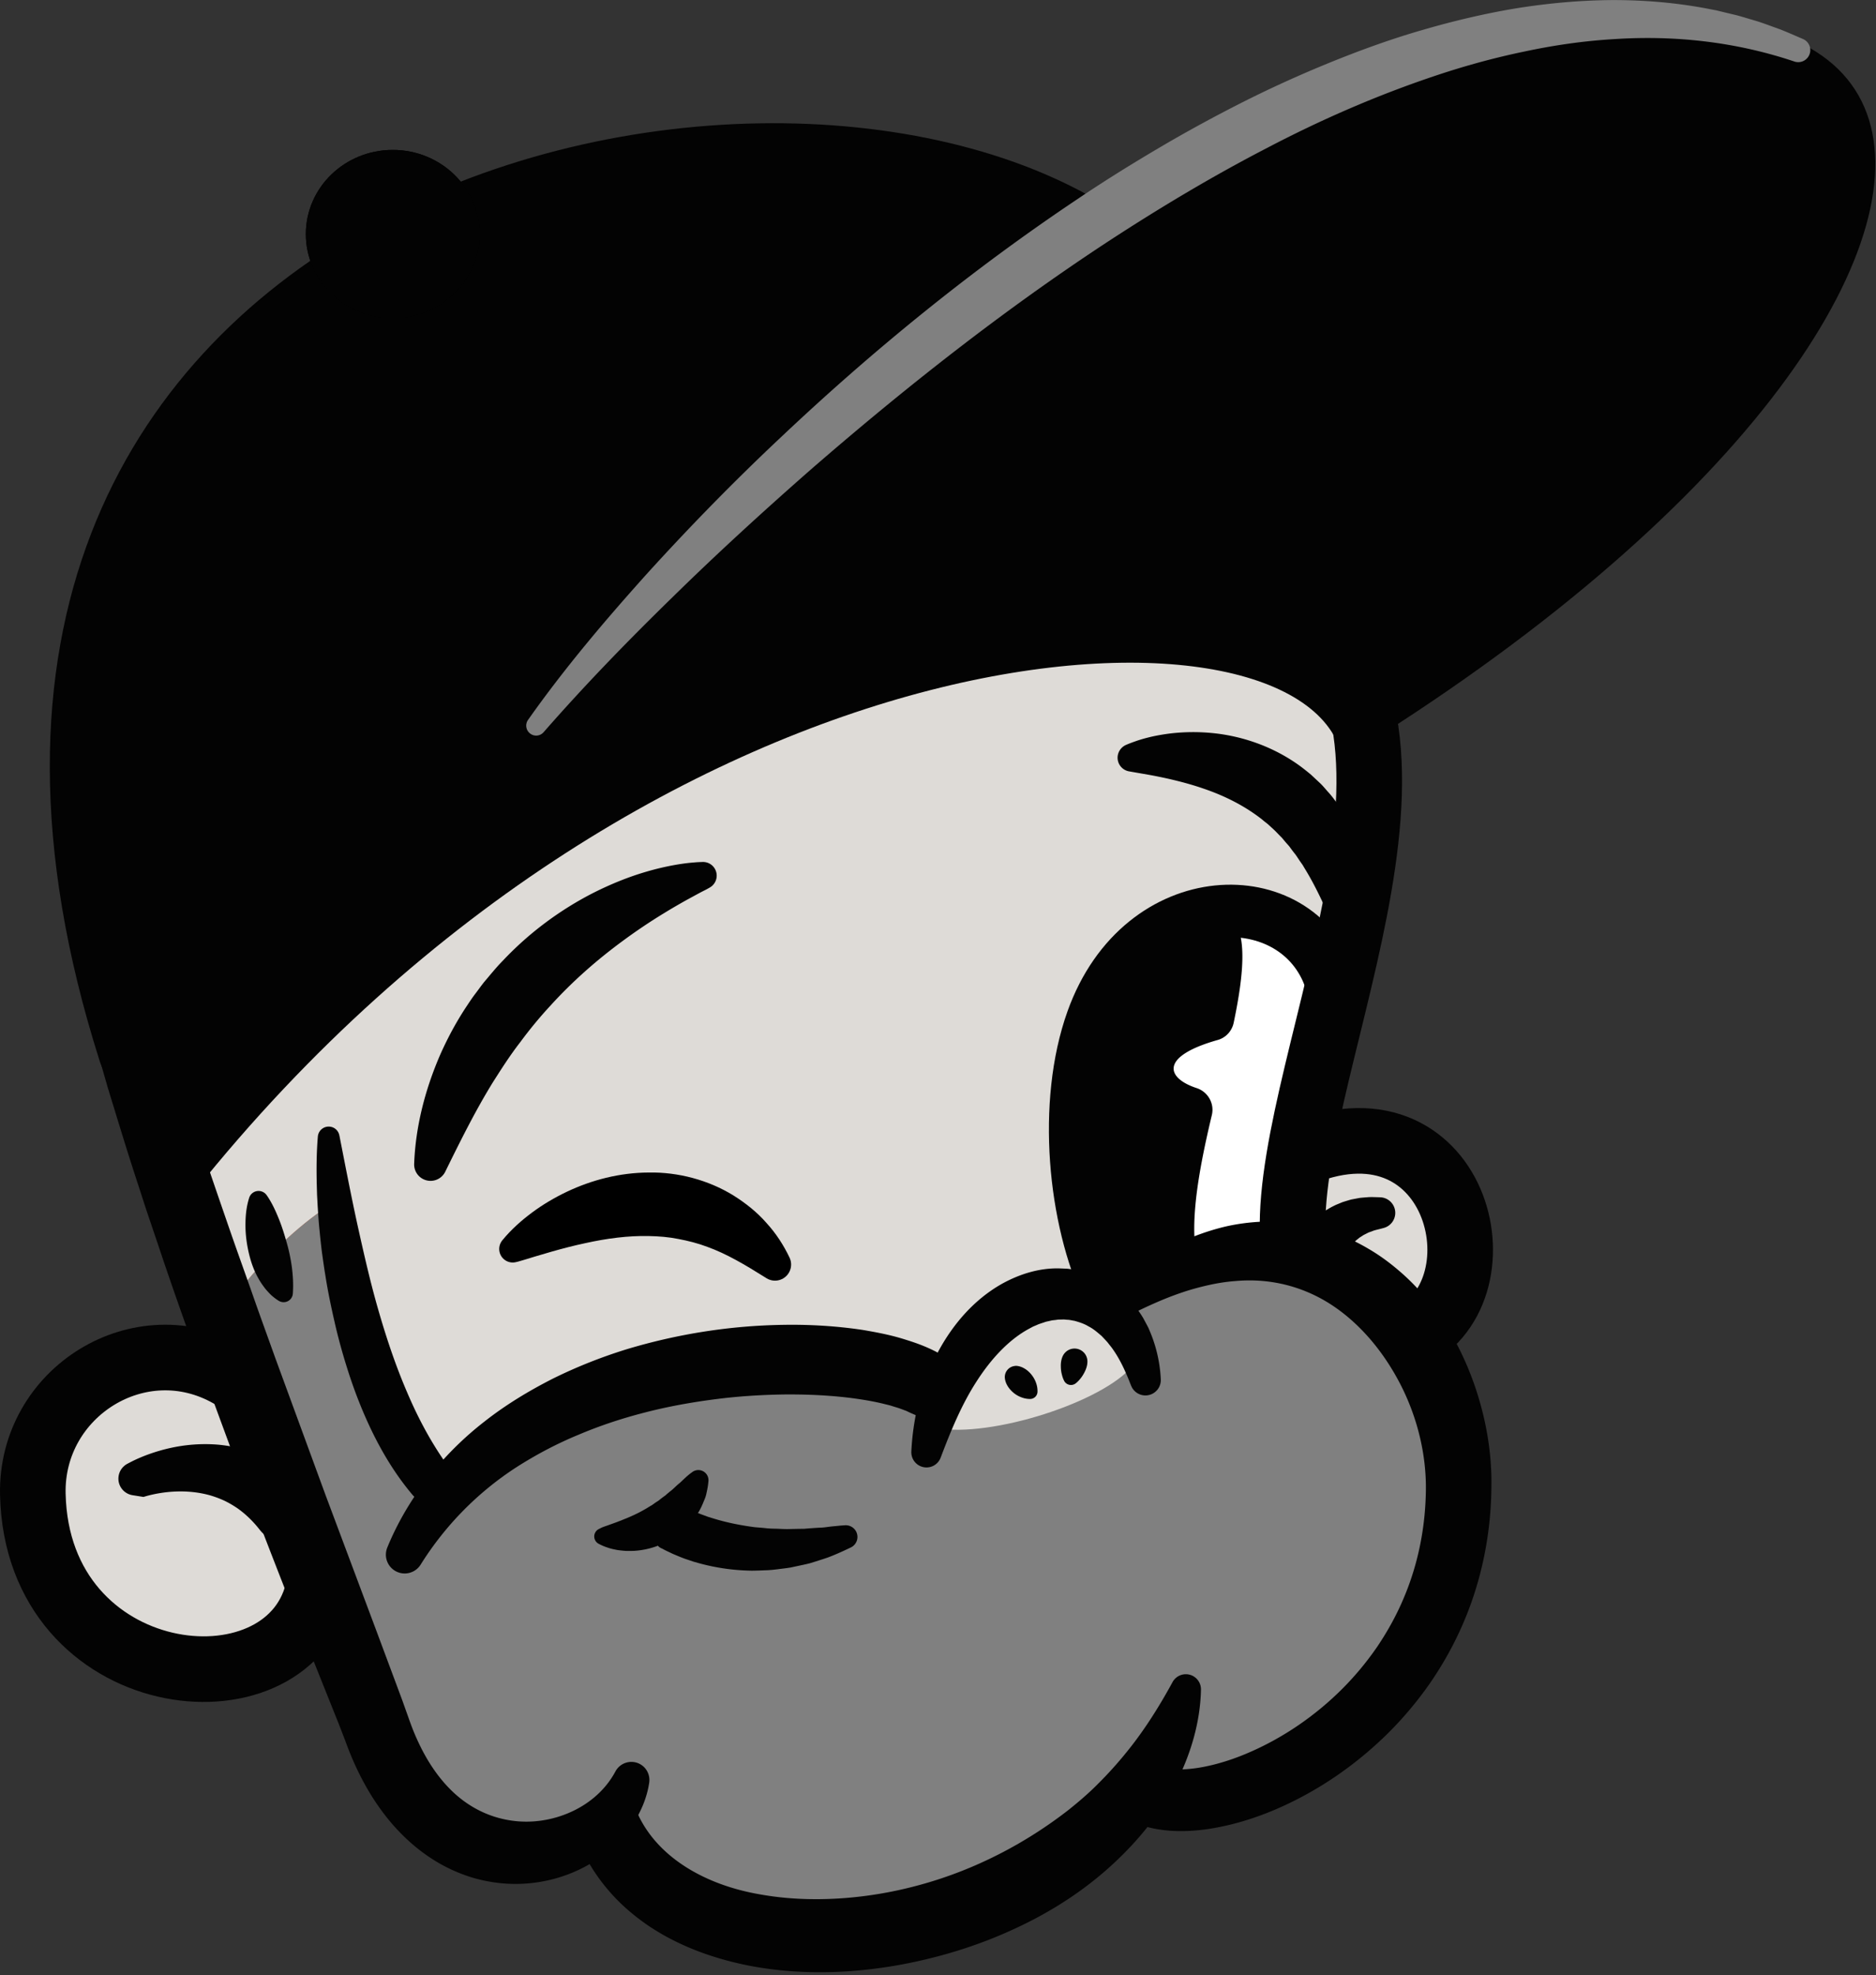 <svg width="572" height="602" fill="none" xmlns="http://www.w3.org/2000/svg"><rect width="100%" height="100%" fill="#333333" stroke="none"/><path d="M56.86 507.29c25.68 0 46.499-20.595 46.499-46s-20.818-46-46.5-46c-25.68 0-46.5 20.595-46.5 46s20.82 46 46.5 46zm352.499-83c20.987 0 38-16.83 38-37.59 0-20.76-17.013-37.59-38-37.59-20.986 0-38 16.83-38 37.59 0 20.76 17.014 37.59 38 37.59z" fill="#DEDBD7"/><path d="M51.36 357.29c9 31 68.079 170.4 71.839 179.98 11 28 50.24 29.96 59 19 42 60 131.72 33.27 165-10 61 8 119.16-89.98 92.16-125.98-24.87-33.16-11-34-47-45 5 12 34.21-161 26-161-1 0-144-132-367 143z" fill="#DEDBD7"/><path d="M56.86 507.29c25.68 0 46.499-20.595 46.499-46s-20.818-46-46.5-46c-25.68 0-46.5 20.595-46.5 46s20.82 46 46.5 46zm352.499-83c20.987 0 38-16.83 38-37.59 0-20.76-17.013-37.59-38-37.59-20.986 0-38 16.83-38 37.59 0 20.76 17.014 37.59 38 37.59z" fill="#DEDBD7"/><path d="M51.36 357.29c9 31 68.079 170.4 71.839 179.98 11 28 50.24 29.96 59 19 42 60 131.72 33.27 165-10 61 8 119.16-89.98 92.16-125.98-24.87-33.16-11-34-47-45 5 12 34.21-161 26-161-1 0-144-132-367 143z" fill="#DEDBD7"/><path d="M67.2 401.27s52.229 126.42 55.999 136c11 28 50.24 29.96 59 19 42 60 131.72 33.27 165-10 61 8 115-91 88-127-24.87-33.16-41-56-97-20 5 12 10.16 20.02 9.16 21.02-9 11-43 22-60 19-.98-.17-.16-18.02-.16-18.02s-76-38-155 29c-26-40-25.34-53.83-30-84-21 13-35 35-35 35z" fill="#CA5C3A"/><path d="M67.2 401.27s52.229 126.42 55.999 136c11 28 50.24 29.96 59 19 42 60 131.72 33.27 165-10 61 8 115-91 88-127-24.87-33.16-41-56-97-20 5 12 8.16 16.02 7.16 17.02-9 11-43 22-60 19-.98-.17 1.84-14.02 1.84-14.02s-76-38-155 29c-26-40-25.34-53.83-30-84-21 13-35 35-35 35z" fill="gray"/><path d="M338.07 393.93c-10.69-22.33-14.09-57.76-5.04-83.03 15.03-41.97 62.67-42.14 72.67-12.14 0 0-10.34 91.52-14.34 90.52s-49 5-49 5" fill="#fff"/><path d="M405.7 298.77c-10-30-57.64-29.84-72.67 12.14-9.05 25.27-5.65 60.7 5.04 83.03" stroke="#030303" stroke-width="16" stroke-miterlimit="10" stroke-linecap="round"/><path d="M364.87 331.65c-9.3-3.06-11.4-9.63 6.43-14.67 2.46-.69 4.32-2.72 4.85-5.22 3.44-16.47 4.49-29.89-2.73-33.92 0 0-31.02-12.88-47.05 34.44-10.54 31.11 6.58 81.85 6.58 81.85s14.01-2.99 32.82-7.62c-3.4-10.24-1.2-26.08 3.73-46.65.83-3.51-1.18-7.07-4.63-8.21zm-261.38 14.48c1.75 8.92 3.49 17.96 5.42 26.83 1.97 8.87 3.95 17.7 6.45 26.33 2.48 8.63 5.32 17.09 8.8 25.15 3.43 8.08 7.56 15.7 12.47 22.49l.09.12c2.25 3.11 1.55 7.46-1.56 9.72-2.96 2.14-7.06 1.59-9.39-1.15-6.54-7.75-11.33-16.51-15.11-25.44-1.89-4.48-3.53-9.02-4.95-13.6-1.44-4.58-2.69-9.19-3.74-13.83-1.06-4.64-2.03-9.29-2.76-13.96-.39-2.34-.71-4.68-1.04-7.01-.3-2.34-.54-4.69-.77-7.04-.24-2.35-.39-4.7-.54-7.05l-.19-3.53-.1-3.53c-.1-4.73-.06-9.39.34-14.2a3.318 3.318 0 0 1 3.58-3.04c1.51.12 2.7 1.24 2.98 2.66l.02.08z" fill="#030303"/><path d="M278.039 430.83c-.57-.25-1.12-.5-1.67-.78l-2-.74c-.67-.25-1.46-.45-2.18-.69-.71-.24-1.51-.43-2.3-.62-3.11-.8-6.5-1.37-9.9-1.83-6.85-.89-13.96-1.21-21.07-1.14-7.12.12-14.27.57-21.36 1.52-7.09.93-14.13 2.21-21.03 4-6.9 1.77-13.65 4-20.15 6.76-6.53 2.69-12.76 5.98-18.68 9.74a95.967 95.967 0 0 0-29.39 29.76l-.07.11a5.734 5.734 0 0 1-10.16-5.22c6.15-15.02 16.74-28.42 29.69-38.46 6.45-5.07 13.48-9.31 20.73-13 7.29-3.61 14.84-6.6 22.56-8.99 15.46-4.65 31.43-7.18 47.57-7.44 8.07-.14 16.18.32 24.37 1.54 4.1.7 8.21 1.46 12.4 2.75 4.2 1.29 8.4 2.74 12.96 5.59 4.67 2.92 6.08 9.07 3.16 13.74-2.65 4.24-7.96 5.79-12.41 3.86l-1.07-.46z" fill="#030303"/><path d="M41.73 288.3c8.45 28.1 17.77 56.06 27.42 83.94 2.39 6.98 4.9 13.92 7.36 20.88 2.42 6.97 4.96 13.91 7.45 20.86l15.27 41.63 15.579 41.58 7.8 20.92 1.96 5.49c.55 1.56 1.11 3.09 1.74 4.6 1.25 3 2.67 5.86 4.29 8.54 3.24 5.33 7.27 9.88 11.99 13.02 4.7 3.16 10.02 4.98 15.61 5.39 11.1.82 23.52-4.44 29.28-14.92l.2-.36a5.517 5.517 0 0 1 7.48-2.17c2.07 1.14 3.11 3.42 2.79 5.63-.66 4.49-2.47 8.82-4.98 12.62-2.53 3.81-5.77 7.1-9.44 9.78-7.34 5.36-16.39 8.34-25.65 8.48-4.63.08-9.28-.59-13.75-1.89-4.45-1.35-8.7-3.32-12.54-5.83-7.72-5-13.75-11.84-18.28-19.09-2.27-3.64-4.19-7.42-5.84-11.24-.82-1.91-1.57-3.85-2.27-5.78l-1.91-4.94-8.24-20.58c-5.57-13.76-10.96-27.62-16.31-41.49l-7.98-20.84-7.72-20.95c-5.09-13.99-10.11-28.01-14.83-42.16l-3.58-10.59-3.46-10.64c-2.31-7.09-4.49-14.23-6.68-21.37l-1.64-5.35-1.55-5.39-3.09-10.78c-1.06-3.58-1.97-7.22-2.93-10.84l-2.84-10.87c-1.4-5.34 1.8-10.81 7.14-12.21 5.22-1.37 10.56 1.66 12.1 6.78l.05.14z" fill="#030303"/><path d="M395.2 385.27c-10-47 52.86-154.88 2.51-199.93" stroke="#030303" stroke-width="20" stroke-miterlimit="10"/><path d="M310.299 416.35c1 .16 1.77.56 2.47 1.02.68.47 1.27 1.04 1.78 1.69.51.64.94 1.37 1.26 2.2.32.83.55 1.75.53 2.91a2.262 2.262 0 0 1-2.28 2.23c-1.16-.01-2.07-.27-2.89-.6-.82-.34-1.54-.78-2.17-1.31a8.616 8.616 0 0 1-1.64-1.82c-.45-.71-.82-1.48-.96-2.49a3.394 3.394 0 0 1 2.9-3.82c.33-.07.68-.06 1-.01zm21.06-2.62c.26.78.23 1.5.12 2.2-.12.7-.35 1.37-.66 2.02-.31.65-.68 1.3-1.14 1.92-.48.62-.99 1.23-1.72 1.79a2.337 2.337 0 0 1-3.49-.77c-.42-.82-.63-1.59-.8-2.35-.16-.76-.22-1.5-.22-2.22a7.4 7.4 0 0 1 .26-2.11c.2-.68.48-1.34 1.05-1.94a3.937 3.937 0 0 1 5.57-.16c.48.44.83 1.02 1.03 1.62z" fill="#030303"/><path d="M344.799 422.16c-1.53-3.96-3.21-7.67-5.39-10.77-.52-.8-1.14-1.47-1.68-2.21-.6-.68-1.22-1.31-1.81-1.95-1.31-1.13-2.57-2.23-4-2.94-1.36-.84-2.84-1.29-4.28-1.7-.75-.11-1.47-.32-2.24-.33-.38-.02-.75-.09-1.13-.09l-1.15.03c-.38-.02-.77.05-1.16.11l-1.17.13-1.18.27c-.39.08-.79.16-1.18.32-.78.27-1.57.48-2.35.85-.39.17-.78.32-1.17.5l-1.15.62c-6.19 3.33-11.64 9.25-16.02 16.09-4.45 6.87-7.75 14.79-10.88 23.07l-.05.13a4.61 4.61 0 0 1-5.96 2.68 4.632 4.632 0 0 1-2.98-4.54c.47-9.59 2.67-19.31 7.14-28.41 2.23-4.54 5.04-8.91 8.52-12.89 3.49-3.96 7.68-7.53 12.65-10.2 4.95-2.62 10.7-4.47 16.79-4.33l2.27.09c.75.05 1.51.2 2.27.3 1.51.17 2.98.66 4.45 1.07 2.88 1 5.65 2.35 8.03 4.15 2.45 1.72 4.46 3.86 6.25 6.07.81 1.15 1.64 2.29 2.34 3.48l.97 1.81c.32.6.66 1.2.89 1.83a42.514 42.514 0 0 1 3.49 15.02 4.685 4.685 0 0 1-4.46 4.9c-2.07.1-3.89-1.16-4.59-2.99l-.08-.17zm50.601-43.03c.16-.43.24-.58.33-.78.1-.21.19-.39.28-.55.18-.34.36-.67.55-.97.37-.63.77-1.18 1.16-1.74.82-1.09 1.69-2.11 2.65-3.03 1.9-1.85 4.05-3.41 6.36-4.53.56-.3 1.17-.52 1.75-.77l.88-.36.89-.28c.6-.18 1.19-.36 1.78-.52l1.79-.34.89-.16.88-.08 1.75-.14c1.16-.04 2.29.02 3.42.05 2.62.05 4.71 2.22 4.66 4.85a4.76 4.76 0 0 1-3.49 4.49l-.78.21c-.77.21-1.55.37-2.29.6l-1.07.4-.53.19-.49.25-.96.48-.87.56-.43.27-.39.32c-.25.22-.53.39-.75.63-.96.87-1.69 1.89-2.27 2.94-.29.53-.52 1.08-.71 1.61-.07.27-.17.53-.21.78-.03.13-.04.23-.05.33-.01.05-.01.1 0 .11.01.02 0 .09.08-.11-1.3 4.09-5.67 6.36-9.76 5.06-4.08-1.31-6.34-5.68-5.05-9.77z" fill="#030303"/><path d="M397.359 351.29c48-19 62.61 43.59 31.35 56.98" stroke="#030303" stroke-width="20" stroke-miterlimit="10"/><path d="M38.81 446.17l.93-.49.81-.41a49.363 49.363 0 0 1 4.83-2.03c2.18-.78 4.41-1.43 6.7-1.93 4.57-1 9.4-1.38 14.31-.99 2.45.22 4.92.64 7.35 1.25 2.43.63 4.82 1.48 7.15 2.5 4.62 2.09 8.89 4.94 12.63 8.24l.25.22c4.17 3.67 4.57 10.03.9 14.2-3.67 4.17-10.03 4.57-14.2.9-.46-.41-.91-.89-1.28-1.36-1.96-2.52-4.2-4.71-6.73-6.51-1.28-.87-2.62-1.67-4.04-2.35-1.43-.66-2.93-1.22-4.49-1.67-3.14-.86-6.54-1.25-10.03-1.14-1.74.05-3.51.23-5.26.52a38.543 38.543 0 0 0-3.86.84l-.6.17c-.17.05-.42.14-.46.13l-3.32-.53c-2.78-.45-4.68-3.06-4.23-5.84.25-1.65 1.29-2.99 2.64-3.72z" fill="#030303"/><path d="M96.89 485.03c-9.67 38.98-85.56 30.46-86.88-29.6-.69-31.06 32.63-52.01 60.09-36.33" stroke="#030303" stroke-width="20" stroke-miterlimit="10" stroke-linecap="round"/><path d="M194.8 553.62c6.36 12.98 20.67 20.94 36.65 23.73 7.98 1.46 16.35 1.82 24.71 1.27 8.37-.54 16.75-1.99 24.89-4.27 16.32-4.53 31.54-12.44 44.63-22.6 3.24-2.58 6.4-5.28 9.29-8.23 2.93-2.92 5.7-5.99 8.33-9.23 5.29-6.46 9.83-13.58 14.15-21.47l.06-.12a4.625 4.625 0 0 1 6.27-1.84c1.56.86 2.44 2.49 2.4 4.15-.21 9.97-3.17 19.93-7.87 28.95-4.72 9.04-11.28 17.05-18.7 23.94-7.42 6.92-15.83 12.65-24.71 17.27-8.9 4.61-18.25 8.22-27.87 10.83-9.61 2.62-19.49 4.31-29.51 4.91-10.02.57-20.2.06-30.3-2.02-10.07-2.12-20.17-5.71-29.28-11.78-4.52-3.05-8.79-6.68-12.43-10.96-3.66-4.25-6.7-9.1-8.91-14.24-2.18-5.08.17-10.96 5.25-13.14 4.91-2.11 10.58.03 12.92 4.77l.03.08z" fill="#030303"/><path d="M338.481 393.46c2.4-2.27 4.939-4.43 7.629-6.46 2.71-1.98 5.52-3.9 8.5-5.59 2.99-1.67 6.101-3.23 9.371-4.52 3.27-1.28 6.67-2.36 10.19-3.16 3.52-.77 7.159-1.23 10.849-1.38 3.69-.16 7.43.04 11.13.63 7.41 1.14 14.62 3.82 21.04 7.61 3.23 1.87 6.24 4.06 9.05 6.45 2.82 2.37 5.42 4.96 7.78 7.72a75.178 75.178 0 0 1 6.491 8.66c1.96 3.01 3.7 6.14 5.22 9.36 3.07 6.43 5.339 13.17 6.889 20.09 1.53 6.91 2.29 14.06 2.1 21.2-.21 13.77-3 27.7-8.51 40.51-2.73 6.41-6.14 12.52-10.06 18.25a110.3 110.3 0 0 1-13.359 15.86c-9.88 9.66-21.4 17.52-34.22 22.97-6.43 2.7-13.201 4.79-20.481 5.86-3.65.51-7.439.76-11.459.47-4.02-.35-8.351-1.1-12.891-3.54-4.53-2.44-6.22-8.1-3.78-12.63 2.44-4.53 8.1-6.22 12.63-3.78l.06.03.021.01c1.03.57 3.04 1.06 5.27 1.19 2.27.13 4.809-.04 7.389-.44 5.19-.83 10.56-2.51 15.72-4.77 10.36-4.5 20.001-11.14 28.081-19.18 4.04-4.03 7.68-8.42 10.88-13.1 3.16-4.7 5.899-9.67 8.069-14.88 4.39-10.4 6.591-21.68 6.681-33.12.07-10.91-2.731-22.01-7.741-31.78-5.01-9.76-12.059-18.29-20.629-24.02-8.57-5.71-18.731-8.48-29.581-7.53-2.71.19-5.45.61-8.19 1.22-2.74.61-5.51 1.35-8.26 2.29-5.52 1.85-10.95 4.36-16.43 7.1l-.09.05a4.719 4.719 0 0 1-6.34-2.11c-.96-1.89-.499-4.14.981-5.54z" fill="#030303"/><path d="M78.7 364.77s2.5 20.5 8.5 30.5z" fill="#fff"/><path d="M81.42 364.44c1.6 2.35 2.69 4.81 3.66 7.22.97 2.42 1.71 4.86 2.39 7.27.69 2.41 1.18 4.85 1.52 7.29.31 2.48.49 4.91.32 7.77l-.02.27a2.809 2.809 0 0 1-2.97 2.64c-.45-.03-.88-.16-1.25-.37-.71-.41-1.34-.91-1.97-1.42-.61-.52-1.12-1.07-1.64-1.65-.54-.58-.96-1.17-1.4-1.78-.43-.61-.84-1.24-1.19-1.87-1.47-2.54-2.39-5.23-3.02-7.95-.63-2.73-.99-5.48-1.01-8.27 0-2.8.21-5.58 1.13-8.49a3.007 3.007 0 0 1 5.35-.79l.1.13zm122.519 96.96c.79-.83 1.42-1.31 1.91-1.67.52-.42.95-.61 1.3-.74.71-.29 1.07.08 1.53.3.43.24.89.46 1.37.68.47.21.92.46 1.41.64.97.39 1.93.81 2.93 1.16l1.49.55 1.53.47c4.08 1.27 8.34 2.12 12.69 2.69 1.09.1 2.19.17 3.29.29 1.1.14 2.21.16 3.32.18 1.11.03 2.23.12 3.35.11l3.38-.07 1.71-.02 1.7-.14c1.14-.07 2.29-.17 3.45-.21 1.16-.05 2.3-.26 3.47-.38 1.17-.1 2.34-.24 3.53-.32l.36-.02a3.558 3.558 0 0 1 1.76 6.76c-2.29 1.1-4.63 2.17-7.03 3.07-1.21.42-2.45.8-3.68 1.2l-1.86.57c-.63.16-1.26.3-1.9.44l-3.83.82c-1.29.23-2.59.35-3.9.53-1.31.16-2.62.31-3.94.33-1.32.06-2.65.1-3.97.12-5.32-.07-10.67-.79-15.9-2.2l-1.96-.55-1.94-.66c-1.3-.41-2.56-.96-3.83-1.49-.64-.25-1.26-.58-1.89-.87-.63-.29-1.25-.6-1.88-.95-1.3-.51-2.57-1.47-1.5-5.81.25-1 .74-1.88 1.41-2.58l2.12-2.23z" fill="#030303"/><path d="M183.35 465.66c.6-.29 1.38-.51 2.06-.77l2.06-.74c.67-.23 1.33-.52 1.98-.74.64-.3 1.27-.51 1.89-.78 2.47-1.03 4.71-2.18 6.79-3.5.26-.17.55-.29.79-.47l.75-.54c.49-.37 1.07-.63 1.52-1.06.5-.38.98-.77 1.51-1.13.28-.17.48-.42.73-.62l.75-.63c1.08-.77 1.96-1.8 3.09-2.69 1.07-.95 2.06-2.03 3.4-3.01l.44-.32c1.38-1 3.31-.7 4.32.68.45.62.63 1.35.58 2.05-.07.9-.2 1.8-.38 2.69-.2.88-.34 1.8-.69 2.64-.69 1.68-1.36 3.43-2.48 4.95-1.98 3.2-4.96 5.83-8.27 7.75a24.545 24.545 0 0 1-10.79 3.27c-.93.04-1.86.04-2.78.01-.92-.08-1.84-.16-2.74-.33-.9-.18-1.8-.37-2.67-.69-.9-.29-1.7-.63-2.66-1.13a2.531 2.531 0 0 1-1.08-3.41c.26-.5.67-.88 1.15-1.11l.73-.37z" fill="#030303"/><path d="M153.12 378.09c.75-.93 1.41-1.63 2.13-2.41.72-.75 1.45-1.47 2.21-2.17 1.51-1.4 3.1-2.69 4.75-3.92 3.3-2.45 6.87-4.56 10.65-6.36 7.54-3.57 16.06-5.81 24.98-5.85 8.88-.16 18.13 2.27 25.77 6.98 3.79 2.38 7.28 5.16 10.11 8.42 2.92 3.19 5.23 6.78 7.02 10.55 1.16 2.45.11 5.38-2.34 6.54-1.56.74-3.32.58-4.68-.26l-.26-.17c-6.25-3.92-11.92-7.29-17.78-9.4-2.9-1.1-5.85-1.84-8.81-2.4-2.96-.6-6-.84-9.1-.9-6.2-.13-12.7.7-19.37 2.18-3.34.71-6.73 1.59-10.15 2.56l-5.18 1.52-2.61.8c-.87.23-1.79.57-2.56.75l-.64.15c-2.21.52-4.42-.86-4.94-3.07-.31-1.29.04-2.59.8-3.54z" fill="#000"/><path d="M215.88 270.82c-.44.26-1.06.56-1.61.84-.57.29-1.13.59-1.7.9l-3.38 1.84c-2.24 1.26-4.45 2.53-6.62 3.87-4.35 2.64-8.54 5.46-12.56 8.42-8.06 5.91-15.46 12.44-22.06 19.69-3.33 3.59-6.45 7.37-9.37 11.33-3.02 3.88-5.68 8.05-8.35 12.25-5.23 8.49-9.75 17.56-14.43 27.09l-.04.08a4.993 4.993 0 0 1-6.69 2.28 4.992 4.992 0 0 1-2.79-4.67c.42-11.3 3.3-22.52 7.87-33.11 2.33-5.28 5.09-10.4 8.33-15.23.8-1.21 1.61-2.42 2.5-3.58.88-1.16 1.72-2.35 2.63-3.49 1.89-2.22 3.71-4.5 5.76-6.57 8-8.48 17.48-15.51 27.75-20.72 5.15-2.58 10.49-4.76 15.99-6.36 2.75-.81 5.54-1.47 8.36-1.99 1.41-.26 2.83-.47 4.27-.64.72-.08 1.44-.14 2.17-.2.75-.07 1.43-.09 2.3-.12a4.16 4.16 0 0 1 4.31 4.01c.06 1.59-.78 3-2.06 3.75l-.58.33zm127.44-43.77c1.22-.53 2.21-.87 3.31-1.26 1.08-.36 2.17-.68 3.26-.95 2.19-.57 4.41-.95 6.66-1.25 4.5-.55 9.1-.59 13.74-.09 9.23 1.01 18.68 4.42 26.61 10.36.98.75 1.95 1.52 2.89 2.32l2.71 2.53c.9.85 1.66 1.82 2.49 2.73.84.91 1.58 1.88 2.3 2.87 1.49 1.96 2.74 4.04 3.94 6.13.57 1.06 1.06 2.15 1.59 3.23l.75 1.63.63 1.66c3.33 8.86 4.47 18.07 3.3 26.88-.37 2.77-2.92 4.73-5.69 4.36a5.067 5.067 0 0 1-3.98-2.99l-.05-.12c-3.24-7.46-6.24-14.33-9.93-20.32l-.67-1.13-.75-1.06c-.49-.71-.94-1.44-1.44-2.13-.54-.66-1.04-1.33-1.54-2.01-.47-.7-1.08-1.27-1.61-1.91l-.79-.95c-.26-.32-.57-.59-.85-.89-.58-.58-1.13-1.19-1.73-1.75l-1.8-1.66c-.63-.52-1.29-1-1.9-1.54-5.14-4.02-11.18-7.14-18-9.44-3.4-1.17-6.98-2.13-10.68-2.97-1.85-.41-3.74-.8-5.64-1.14l-5.67-.99-.52-.09c-2.3-.4-3.84-2.59-3.44-4.89a4.324 4.324 0 0 1 2.5-3.17z" fill="#030303"/><path d="M338.2 63.27C226.68-6.89-52.64 62.29 30.36 323.29c2.65 8.33 24.84 44.98 28.84 39.98 142.14-177.71 339.56-186.04 350.16-131.98 242-148 209.74-315.36-71.16-168.02z" fill="#030303"/><path d="M119.75 97.01c14.636 0 26.5-11.488 26.5-25.66s-11.864-25.66-26.5-25.66-26.5 11.488-26.5 25.66 11.864 25.66 26.5 25.66z" fill="#000"/><path d="M119.75 97.01c14.636 0 26.5-11.488 26.5-25.66s-11.864-25.66-26.5-25.66-26.5 11.488-26.5 25.66 11.864 25.66 26.5 25.66z" fill="#030303"/><path d="M160.989 219.44c11.17-15.84 23.68-30.57 36.59-44.92 12.99-14.28 26.49-28.09 40.58-41.31 28.09-26.52 58.2-51.03 90.49-72.61 8.05-5.43 16.31-10.56 24.69-15.5 8.38-4.95 16.95-9.6 25.66-14.01 8.72-4.39 17.63-8.42 26.71-12.11 9.08-3.68 18.31-7.04 27.77-9.77 9.44-2.76 19.05-5.05 28.8-6.67 9.76-1.56 19.66-2.47 29.58-2.52 9.92 0 19.88.86 29.63 2.79l1.83.35 1.81.44 3.62.87c1.21.27 2.4.64 3.59.99l3.57 1.06c2.36.76 4.67 1.66 7 2.48 2.3.92 4.56 1.92 6.83 2.89a3.678 3.678 0 0 1-2.61 6.87l-.12-.04c-17.68-5.94-36.32-8.02-54.77-6.8-9.23.53-18.43 1.86-27.5 3.8-9.09 1.88-18.08 4.35-26.93 7.31-17.7 5.91-34.96 13.4-51.62 22.14-16.71 8.65-32.92 18.36-48.75 28.71-31.63 20.78-61.54 44.33-90.26 69.27-14.3 12.54-28.37 25.39-41.97 38.72-13.64 13.29-26.94 26.98-39.45 41.29l-.02.02a2.997 2.997 0 0 1-4.24.28 3.023 3.023 0 0 1-.51-4.02z" fill="gray"/></svg>